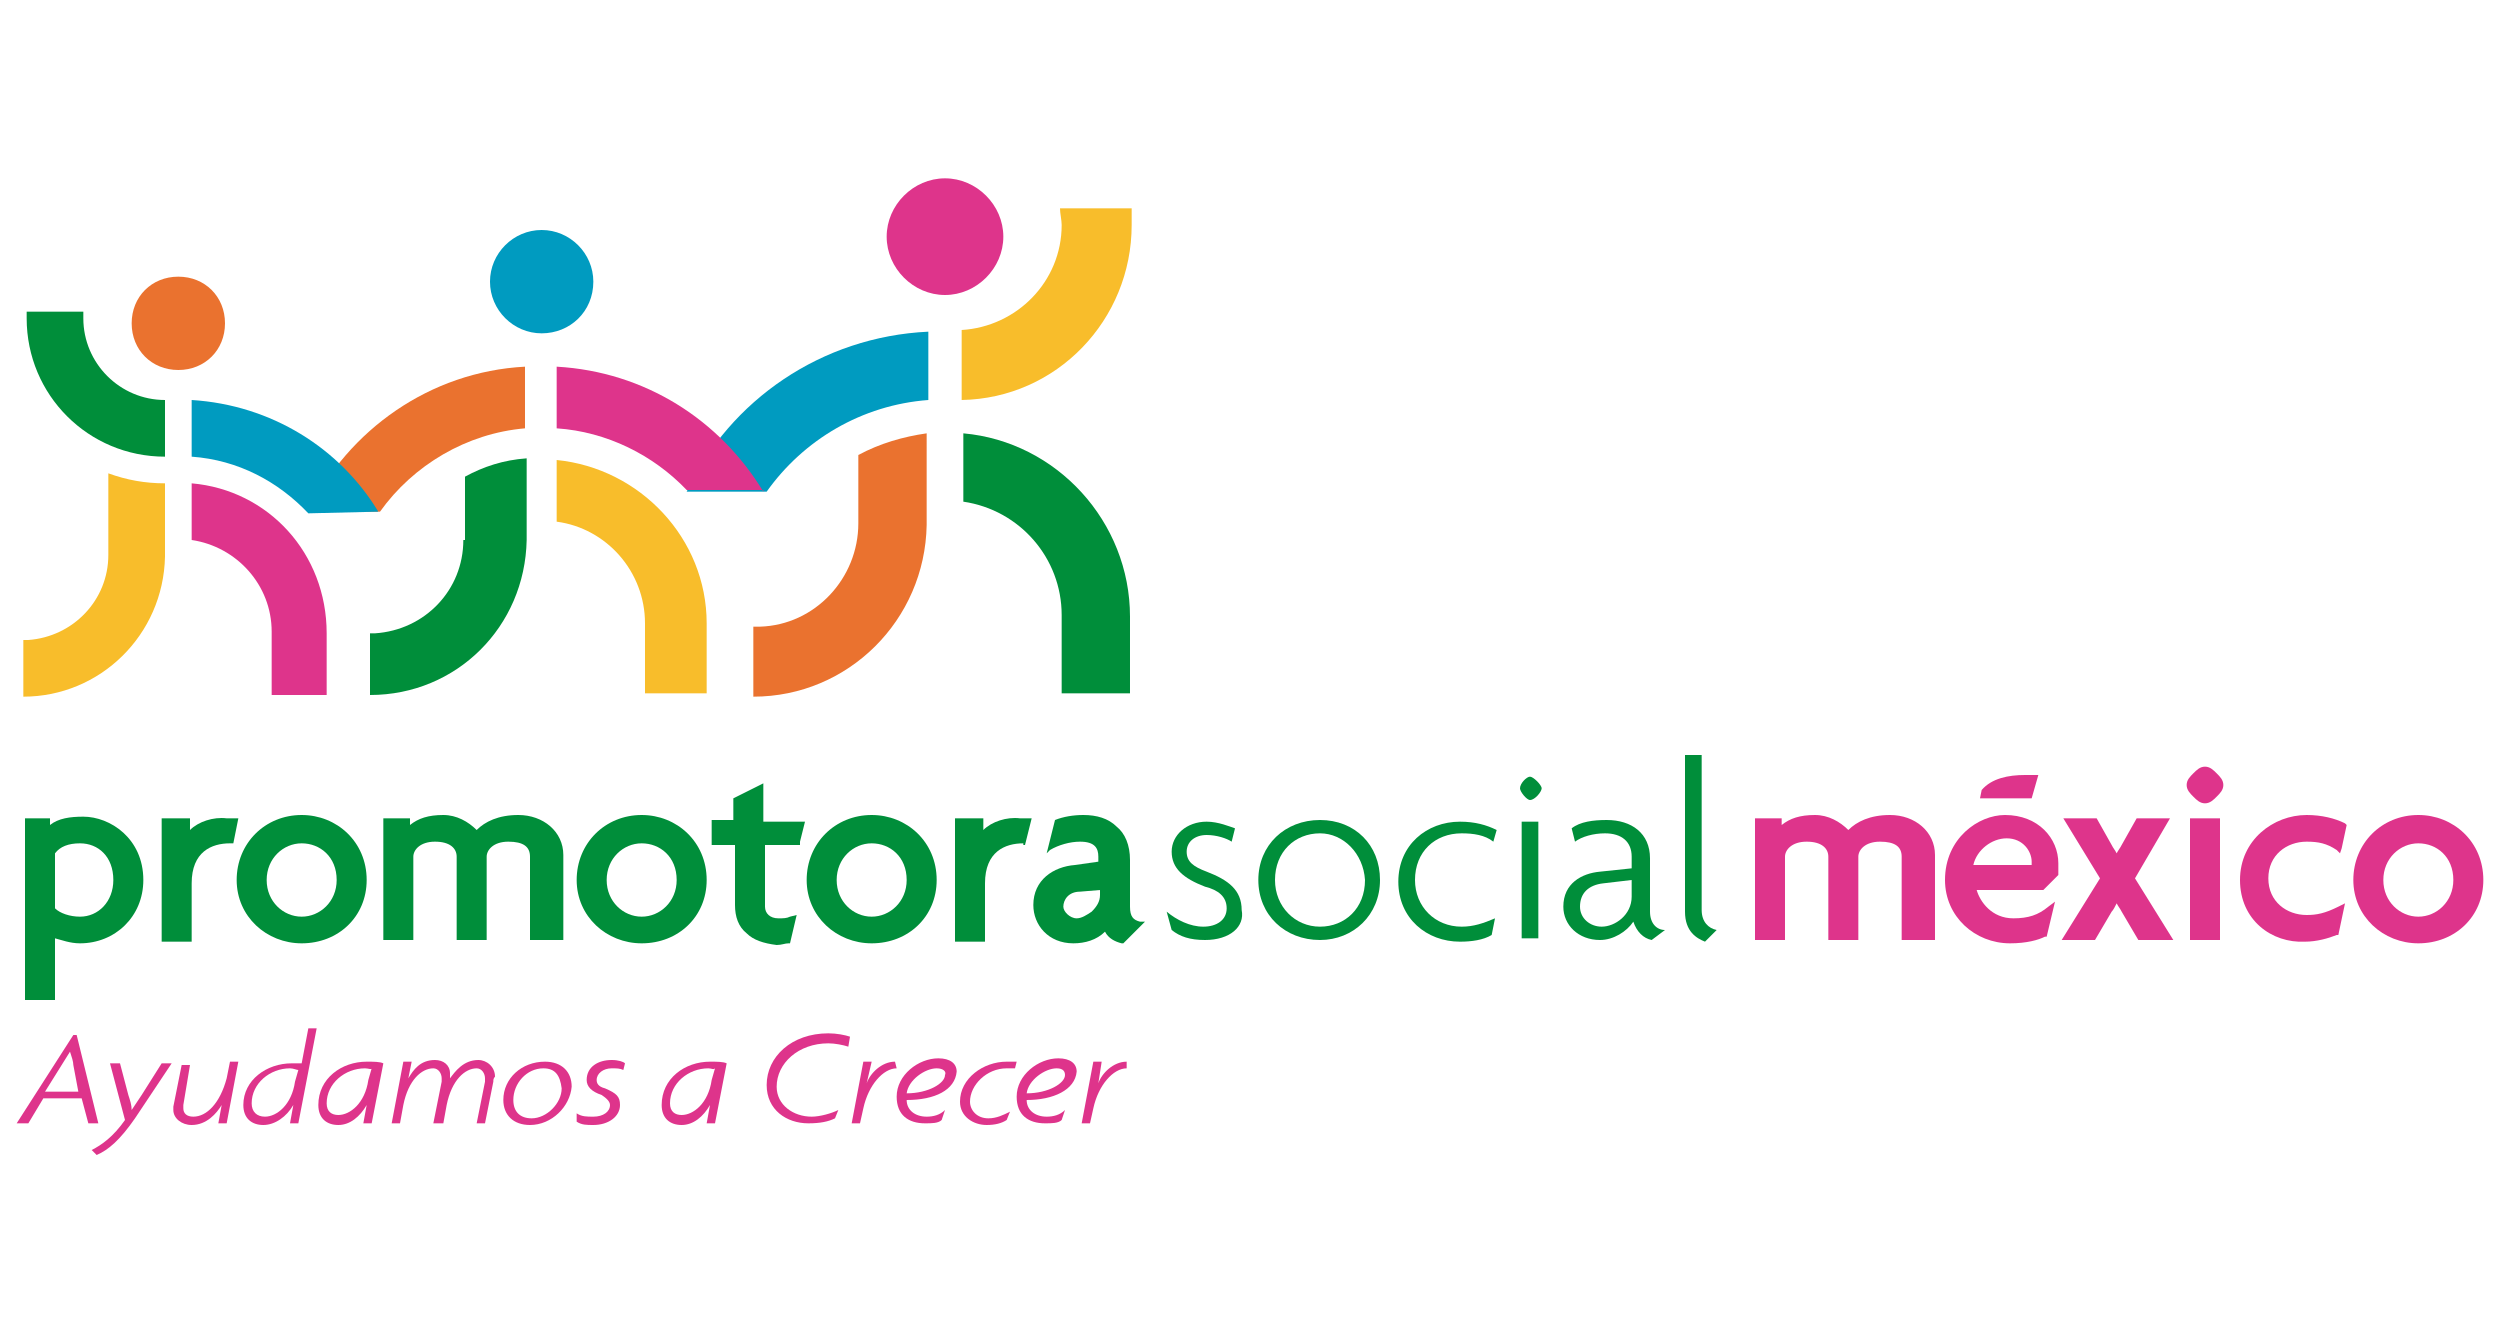 <?xml version="1.0" encoding="utf-8"?>
<!-- Generator: Adobe Illustrator 23.0.1, SVG Export Plug-In . SVG Version: 6.00 Build 0)  -->
<svg version="1.1" id="Capa_1" xmlns="http://www.w3.org/2000/svg" xmlns:xlink="http://www.w3.org/1999/xlink" x="0px" y="0px"
	 viewBox="0 0 150 80" style="enable-background:new 0 0 150 80;" xml:space="preserve">
<style type="text/css">
	.st0{fill:#DE348B;}
	.st1{fill:#008E3A;}
	.st2{fill:#EA722F;}
	.st3{fill:#F8BD2B;}
	.st4{fill:#009BC0;}
</style>
<g>
	<path class="st0" d="M5.3,67.4l-0.4-1.5H2.6l-0.9,1.5H1l3.4-5.3h0.2l1.3,5.3H5.3z M4.4,63.9c0-0.2-0.1-0.5-0.2-0.8l0,0
		c-0.2,0.3-0.3,0.5-0.5,0.8l-1,1.6h2L4.4,63.9z"/>
	<path class="st0" d="M8.1,67.1c-0.9,1.3-1.6,1.9-2.3,2.2L5.5,69c0.6-0.3,1.3-0.8,2-1.8l-0.9-3.4h0.6l0.5,1.9
		c0.1,0.3,0.2,0.6,0.2,0.9l0,0c0.2-0.3,0.4-0.6,0.6-0.9l1.2-1.9h0.6L8.1,67.1z"/>
	<path class="st0" d="M13.6,67.4h-0.5l0.2-1.1h0c-0.3,0.5-0.9,1.2-1.8,1.2c-0.6,0-1.1-0.4-1.1-0.9c0-0.1,0-0.2,0-0.2l0.5-2.5h0.5
		L11,66.3c0,0.1,0,0.1,0,0.2c0,0.3,0.2,0.5,0.6,0.5c0.8,0,1.6-0.8,2-2.3l0.2-1h0.5L13.6,67.4z"/>
	<path class="st0" d="M17.9,67.4h-0.5l0.2-1.1h0c-0.4,0.7-1.1,1.2-1.8,1.2c-0.7,0-1.2-0.4-1.2-1.2c0-1.5,1.4-2.5,2.9-2.5
		c0.2,0,0.4,0,0.6,0l0.4-2.1H19L17.9,67.4z M17.4,64.1c-1.2,0-2.3,0.9-2.3,2.1c0,0.5,0.3,0.8,0.8,0.8c0.7,0,1.6-0.7,1.8-2.1l0.2-0.7
		C17.8,64.2,17.6,64.1,17.4,64.1"/>
	<path class="st0" d="M22.3,67.4h-0.5l0.2-1.1h0c-0.4,0.7-1,1.2-1.7,1.2c-0.7,0-1.2-0.4-1.2-1.2c0-1.6,1.4-2.6,2.9-2.6
		c0.4,0,0.8,0,1,0.1L22.3,67.4z M21.9,64.1c-1.2,0-2.3,0.9-2.3,2.1c0,0.5,0.3,0.7,0.7,0.7c0.7,0,1.6-0.7,1.8-2.1l0.2-0.7
		C22.3,64.2,22.1,64.1,21.9,64.1"/>
	<path class="st0" d="M29.6,64.9l-0.5,2.5h-0.5l0.5-2.5c0,0,0-0.1,0-0.2c0-0.3-0.2-0.6-0.5-0.6c-0.7,0-1.5,0.7-1.8,2.2l-0.2,1.1H26
		l0.5-2.5c0,0,0-0.1,0-0.2c0-0.3-0.2-0.6-0.5-0.6c-0.7,0-1.5,0.7-1.8,2.2L24,67.4h-0.5l0.7-3.7h0.5l-0.2,1h0
		c0.3-0.5,0.7-1.1,1.6-1.1c0.5,0,0.9,0.3,0.9,0.8c0,0.1,0,0.2,0,0.3h0c0.3-0.4,0.8-1.1,1.7-1.1c0.5,0,1,0.4,1,1
		C29.6,64.7,29.6,64.8,29.6,64.9"/>
	<path class="st0" d="M31.8,67.5c-1,0-1.6-0.6-1.6-1.5c0-1.3,1.1-2.3,2.5-2.3c1,0,1.6,0.6,1.6,1.5C34.2,66.4,33.1,67.5,31.8,67.5
		 M32.6,64.1c-1,0-1.8,0.9-1.8,1.9c0,0.7,0.4,1.1,1.1,1.1c0.9,0,1.8-0.9,1.8-1.8C33.6,64.5,33.3,64.1,32.6,64.1"/>
	<path class="st0" d="M37.4,64.2c-0.2-0.1-0.4-0.1-0.7-0.1c-0.5,0-0.9,0.3-0.9,0.7c0,0.2,0.1,0.4,0.5,0.5c0.7,0.3,0.9,0.5,0.9,1
		c0,0.7-0.7,1.2-1.6,1.2c-0.4,0-0.7,0-1-0.2v-0.5c0.3,0.2,0.6,0.2,1,0.2c0.6,0,1-0.3,1-0.7c0-0.2-0.2-0.4-0.5-0.6
		c-0.6-0.2-0.9-0.5-0.9-0.9c0-0.8,0.7-1.2,1.5-1.2c0.4,0,0.7,0.1,0.8,0.2L37.4,64.2z"/>
	<path class="st0" d="M42.9,67.4h-0.5l0.2-1.1h0c-0.4,0.7-1,1.2-1.7,1.2c-0.7,0-1.2-0.4-1.2-1.2c0-1.6,1.4-2.6,2.9-2.6
		c0.4,0,0.8,0,1,0.1L42.9,67.4z M42.5,64.1c-1.2,0-2.3,0.9-2.3,2.1c0,0.5,0.3,0.7,0.7,0.7c0.7,0,1.6-0.7,1.8-2.1l0.2-0.7
		C42.8,64.2,42.7,64.1,42.5,64.1"/>
	<path class="st0" d="M50.9,62.8c-0.3-0.1-0.8-0.2-1.2-0.2c-1.8,0-3.1,1.2-3.1,2.6c0,1.1,1,1.8,2.1,1.8c0.5,0,1.2-0.2,1.6-0.4
		l-0.2,0.5c-0.4,0.2-0.9,0.3-1.6,0.3c-1.3,0-2.5-0.8-2.5-2.3c0-1.7,1.5-3.1,3.7-3.1c0.5,0,1,0.1,1.3,0.2L50.9,62.8z"/>
	<path class="st0" d="M53.8,64.1c-0.8,0-1.7,1-2,2.4l-0.2,0.9h-0.5l0.7-3.7h0.5L52,65l0,0c0.2-0.6,0.9-1.3,1.7-1.3L53.8,64.1
		L53.8,64.1L53.8,64.1z"/>
	<path class="st0" d="M54.4,66c0,0.6,0.5,1,1.2,1c0.4,0,0.8-0.1,1.1-0.4l-0.2,0.6c-0.2,0.2-0.6,0.2-1,0.2c-1,0-1.7-0.5-1.7-1.6
		c0-1.3,1.3-2.3,2.5-2.3c0.7,0,1.1,0.3,1.1,0.8C57.3,65.4,56.1,66,54.4,66 M56.2,64.1c-0.7,0-1.7,0.7-1.8,1.5c1.3,0,2.3-0.6,2.3-1.1
		C56.8,64.3,56.6,64.1,56.2,64.1"/>
	<path class="st0" d="M60.9,64.1c-0.2,0-0.3,0-0.5,0c-1.2,0-2.2,1-2.2,2c0,0.5,0.4,1,1.1,1c0.5,0,0.9-0.2,1.3-0.4l-0.2,0.5
		c-0.3,0.2-0.7,0.3-1.2,0.3c-0.8,0-1.6-0.5-1.6-1.4c0-1.4,1.4-2.4,2.8-2.4c0.2,0,0.4,0,0.6,0L60.9,64.1z"/>
	<path class="st0" d="M61.6,66c0,0.6,0.5,1,1.2,1c0.4,0,0.8-0.1,1.1-0.4l-0.2,0.6c-0.2,0.2-0.6,0.2-1,0.2c-1,0-1.7-0.5-1.7-1.6
		c0-1.3,1.3-2.3,2.5-2.3c0.7,0,1.1,0.3,1.1,0.8C64.5,65.4,63.2,66,61.6,66 M63.4,64.1c-0.7,0-1.7,0.7-1.8,1.5c1.3,0,2.3-0.6,2.3-1.1
		C63.9,64.3,63.8,64.1,63.4,64.1"/>
	<path class="st0" d="M67.6,64.1c-0.8,0-1.7,1-2,2.4l-0.2,0.9h-0.5l0.7-3.7h0.5L65.9,65l0,0c0.2-0.6,0.9-1.3,1.7-1.3L67.6,64.1
		L67.6,64.1L67.6,64.1z"/>
	<path class="st1" d="M4.8,56.6c-0.6,0-1.1-0.2-1.5-0.3V60H1.5V49.1H3l0,0.4c0.5-0.4,1.2-0.5,2-0.5c1.6,0,3.6,1.3,3.6,3.8
		C8.6,55,6.9,56.6,4.8,56.6 M4.8,50.6c-0.7,0-1.2,0.2-1.5,0.6v3.3C3.6,54.8,4.2,55,4.8,55c1.1,0,2-0.9,2-2.2
		C6.8,51.4,5.9,50.6,4.8,50.6"/>
	<path class="st1" d="M13.8,50.6c-1.1,0-2.3,0.5-2.3,2.4v3.5H9.7v-7.4h1.7l0,0.7c0.5-0.5,1.4-0.8,2.2-0.7h0.7L14,50.6h0H13.8"/>
	<path class="st1" d="M61.4,50.6c-1.1,0-2.3,0.5-2.3,2.4v3.5h-1.8v-7.4H59l0,0.7c0.5-0.5,1.4-0.8,2.2-0.7h0.7l-0.4,1.6l0,0H61.4"/>
	<path class="st1" d="M18.1,56.6c-2.1,0-3.9-1.6-3.9-3.8s1.7-3.9,3.9-3.9c2.1,0,3.9,1.6,3.9,3.9C22,55,20.3,56.6,18.1,56.6
		 M18.1,50.6c-1.1,0-2.1,0.9-2.1,2.2c0,1.3,1,2.2,2.1,2.2c1.1,0,2.1-0.9,2.1-2.2C20.2,51.4,19.2,50.6,18.1,50.6"/>
	<path class="st1" d="M32,56.4h-0.2v-5c0-0.6-0.4-0.9-1.3-0.9c-0.9,0-1.3,0.5-1.3,0.9v5h-1.8v-5c0-0.5-0.4-0.9-1.3-0.9
		c-0.9,0-1.3,0.5-1.3,0.9v5h-1.8v-7.3h1.6l0,0.4c0.5-0.4,1.1-0.6,2-0.6c0.8,0,1.5,0.4,2,0.9c0.5-0.5,1.3-0.9,2.5-0.9
		c1.5,0,2.7,1,2.7,2.4v5.1L32,56.4"/>
	<path class="st1" d="M38.5,56.6c-2.1,0-3.9-1.6-3.9-3.8s1.7-3.9,3.9-3.9c2.1,0,3.9,1.6,3.9,3.9C42.4,55,40.7,56.6,38.5,56.6
		 M38.5,50.6c-1.1,0-2.1,0.9-2.1,2.2c0,1.3,1,2.2,2.1,2.2c1.1,0,2.1-0.9,2.1-2.2C40.6,51.4,39.6,50.6,38.5,50.6"/>
	<path class="st1" d="M44.8,56c-0.5-0.4-0.7-1-0.7-1.7v-3.6h-1.4v-1.5H44v-1.3l1.8-0.9v2.3h2.5L48,50.5l0,0.2h-2.1v3.7
		c0,0.4,0.3,0.7,0.8,0.7c0.3,0,0.5,0,0.7-0.1l0.4-0.1l-0.4,1.7l-0.1,0c-0.2,0-0.4,0.1-0.7,0.1C45.8,56.6,45.2,56.4,44.8,56"/>
	<path class="st1" d="M52.3,56.6c-2.1,0-3.9-1.6-3.9-3.8s1.7-3.9,3.9-3.9c2.1,0,3.9,1.6,3.9,3.9C56.2,55,54.5,56.6,52.3,56.6
		 M48.8,52.8L48.8,52.8 M52.3,50.6c-1.1,0-2.1,0.9-2.1,2.2c0,1.3,1,2.2,2.1,2.2c1.1,0,2.1-0.9,2.1-2.2
		C54.4,51.4,53.4,50.6,52.3,50.6"/>
	<path class="st1" d="M72.3,56.4c-0.9,0-1.5-0.2-2-0.6l-0.3-1.1c0.6,0.5,1.4,0.9,2.2,0.9c0.8,0,1.4-0.4,1.4-1.1s-0.5-1.1-1.3-1.3
		c-1.3-0.5-2-1.1-2-2.1s0.9-1.8,2.1-1.8c0.7,0,1.4,0.3,1.7,0.4l-0.2,0.8c-0.3-0.2-0.9-0.4-1.5-0.4c-0.7,0-1.2,0.4-1.2,1
		s0.4,0.9,1.2,1.2c1.3,0.5,2.1,1.1,2.1,2.3C74.7,55.6,73.8,56.4,72.3,56.4"/>
	<path class="st1" d="M79.2,56.4c-2.1,0-3.7-1.5-3.7-3.6c0-2.1,1.6-3.6,3.7-3.6c2.1,0,3.6,1.5,3.6,3.6
		C82.8,54.9,81.2,56.4,79.2,56.4 M79.2,50c-1.5,0-2.7,1.1-2.7,2.8c0,1.6,1.2,2.8,2.7,2.8c1.5,0,2.7-1.1,2.7-2.8
		C81.8,51.2,80.6,50,79.2,50"/>
	<path class="st1" d="M89.6,50.5c-0.5-0.4-1.2-0.5-1.9-0.5c-1.6,0-2.8,1.1-2.8,2.8c0,1.6,1.2,2.8,2.8,2.8c0.7,0,1.3-0.2,2-0.5
		l-0.2,1c-0.5,0.3-1.2,0.4-1.9,0.4c-2,0-3.7-1.4-3.7-3.6s1.7-3.6,3.7-3.6c0.9,0,1.6,0.2,2.2,0.5L89.6,50.5z"/>
	<path class="st1" d="M91.8,48c-0.2,0-0.6-0.5-0.6-0.7c0-0.3,0.4-0.7,0.6-0.7c0.2,0,0.7,0.5,0.7,0.7C92.5,47.5,92.1,48,91.8,48
		 M91.3,49.3h1v7h-1V49.3z"/>
	<path class="st1" d="M99.1,56.4c-0.5-0.1-0.9-0.5-1.1-1.1c-0.4,0.6-1.2,1.1-2,1.1c-1.3,0-2.2-0.9-2.2-2c0-1.4,1.1-2,2.2-2.1
		l1.9-0.2v-0.7c0-0.9-0.6-1.4-1.6-1.4c-0.7,0-1.4,0.2-1.8,0.5l-0.2-0.8c0.5-0.4,1.3-0.5,2.1-0.5c1.5,0,2.6,0.8,2.6,2.3v3.2
		c0,0.7,0.4,1.1,0.9,1.1L99.1,56.4z M97.9,52.8L96.2,53c-0.9,0.1-1.4,0.6-1.4,1.4c0,0.7,0.6,1.2,1.3,1.2c0.8,0,1.8-0.7,1.8-1.8V52.8
		z"/>
	<path class="st1" d="M102.3,56.5c-0.5-0.2-1.2-0.6-1.2-1.8v-9.4h1v9.3c0,0.7,0.4,1.1,0.9,1.2L102.3,56.5z"/>
	<path class="st0" d="M114.3,56.4h-0.2v-5c0-0.6-0.4-0.9-1.3-0.9c-0.9,0-1.3,0.5-1.3,0.9v5h-1.8v-5c0-0.5-0.4-0.9-1.3-0.9
		c-0.9,0-1.3,0.5-1.3,0.9v5h-1.8v-7.3h1.6l0,0.4c0.5-0.4,1.1-0.6,2-0.6c0.8,0,1.5,0.4,2,0.9c0.5-0.5,1.3-0.9,2.5-0.9
		c1.5,0,2.7,1,2.7,2.4v5.1L114.3,56.4"/>
	<path class="st0" d="M128.4,56.4h-0.1l-1-1.7c-0.1-0.2-0.2-0.3-0.3-0.5c-0.1,0.2-0.2,0.4-0.3,0.5l-1,1.7h-2l2.3-3.7l-2.2-3.6h2
		l0.9,1.6c0.1,0.2,0.2,0.3,0.3,0.5c0.1-0.2,0.2-0.3,0.3-0.5l0.9-1.6h2l-2.1,3.6l2.3,3.7L128.4,56.4"/>
	<path class="st0" d="M131.6,56.4h-0.2v-7.3h1.8v7.3L131.6,56.4 M132.3,48.2c-0.3,0-0.5-0.2-0.7-0.4c-0.2-0.2-0.4-0.4-0.4-0.7
		c0-0.3,0.2-0.5,0.4-0.7c0.2-0.2,0.4-0.4,0.7-0.4c0.3,0,0.5,0.2,0.7,0.4c0.2,0.2,0.4,0.4,0.4,0.7c0,0.3-0.2,0.5-0.4,0.7
		C132.8,48,132.6,48.2,132.3,48.2"/>
	<path class="st0" d="M134.4,52.8c0-2.4,2-3.9,4-3.9c0.9,0,1.7,0.2,2.3,0.5l0.1,0.1l-0.3,1.4l-0.1,0.3l-0.2-0.2
		c-0.6-0.4-1.1-0.5-1.8-0.5c-1.2,0-2.3,0.8-2.3,2.2c0,1.4,1.1,2.2,2.3,2.2c0.6,0,1.1-0.1,1.9-0.5l0.4-0.2l-0.4,1.9l-0.1,0
		c-0.5,0.2-1.2,0.4-1.9,0.4C136.3,56.6,134.4,55.2,134.4,52.8"/>
	<path class="st0" d="M145.1,56.6c-2.1,0-3.9-1.6-3.9-3.8s1.7-3.9,3.9-3.9c2.1,0,3.9,1.6,3.9,3.9C149,55,147.3,56.6,145.1,56.6
		 M145.1,50.6c-1.1,0-2.1,0.9-2.1,2.2c0,1.3,1,2.2,2.1,2.2s2.1-0.9,2.1-2.2C147.2,51.4,146.2,50.6,145.1,50.6"/>
	<path class="st1" d="M68.4,55.3c-0.4-0.1-0.6-0.3-0.6-0.9v-2.8c0-0.9-0.3-1.6-0.8-2c-0.5-0.5-1.2-0.7-2-0.7c-0.6,0-1.2,0.1-1.7,0.3
		l-0.5,2l0,0l0.2-0.2c0.5-0.3,1.2-0.5,1.8-0.5c0.9,0,1.1,0.4,1.1,0.9v0.3l-1.4,0.2C63.2,52,62,52.8,62,54.3c0,1.2,0.9,2.3,2.4,2.3
		c0.7,0,1.4-0.2,1.9-0.7c0.2,0.4,0.6,0.6,1,0.7l0.1,0l0.1-0.1l1.2-1.2L68.4,55.3z M66,53.7c0,0.4-0.2,0.7-0.5,1
		c-0.3,0.2-0.6,0.4-0.9,0.4c-0.4,0-0.8-0.4-0.8-0.7c0-0.4,0.3-0.9,1-0.9l1.2-0.1L66,53.7L66,53.7z"/>
	<path class="st0" d="M120.4,50.3c-0.9,0-1.8,0.7-2,1.6h3.5c0-0.1,0-0.1,0-0.2C121.9,51.1,121.4,50.3,120.4,50.3 M120.6,56.6
		c-2.1,0-3.9-1.6-3.9-3.8c0-2.5,2-3.9,3.6-3.9c2,0,3.2,1.4,3.2,2.9c0,0.2,0,0.4,0,0.6v0.1l-0.9,0.9h-4c0.2,0.7,0.9,1.7,2.2,1.7
		c0.9,0,1.5-0.2,2.1-0.7l0.4-0.3l-0.5,2.1l-0.1,0C122.3,56.4,121.6,56.6,120.6,56.6L120.6,56.6L120.6,56.6z"/>
	<path class="st0" d="M121.9,47.9l0.4-1.4h-0.8c-1,0-2,0.2-2.6,0.9l-0.1,0.5C118.8,47.9,121.9,47.9,121.9,47.9z"/>
	<path class="st0" d="M60.2,14.2c0,1.9-1.6,3.5-3.5,3.5c-1.9,0-3.5-1.6-3.5-3.5s1.6-3.5,3.5-3.5C58.6,10.7,60.2,12.3,60.2,14.2"/>
	<path class="st2" d="M51.5,27.3v4.1l0,0c0,3.3-2.6,6.1-5.9,6.2h-0.3c0,0-0.1,0-0.1,0l0,0v4.2l0,0c5.7,0,10.3-4.6,10.4-10.3l0,0V26
		C54.2,26.2,52.8,26.6,51.5,27.3"/>
	<path class="st1" d="M67.8,37c0-5.7-4.4-10.5-10-11v4.1c3.4,0.5,5.9,3.4,5.9,6.8v4.7h4.1V37z"/>
	<path class="st1" d="M27.8,32.4L27.8,32.4c0,3-2.3,5.4-5.3,5.6h-0.2c0,0-0.1,0-0.1,0l0,0v3.7l0,0c5.2,0,9.3-4.1,9.4-9.3l0,0v-4.9
		c-1.4,0.1-2.6,0.5-3.7,1.1V32.4z"/>
	<path class="st3" d="M33.4,27.6v3.7c3,0.4,5.3,3,5.3,6.1v4.2h3.7v-4.2C42.4,32.3,38.4,28.1,33.4,27.6"/>
	<path class="st4" d="M35.6,16.9c0-1.7-1.4-3.1-3.1-3.1c-1.7,0-3.1,1.4-3.1,3.1s1.4,3.1,3.1,3.1C34.2,20,35.6,18.7,35.6,16.9"/>
	<path class="st0" d="M11.5,29v3.4c2.7,0.4,4.8,2.7,4.8,5.5v3.8h3.3V38C19.6,33.2,16.1,29.4,11.5,29"/>
	<path class="st2" d="M13.5,19.4c0-1.6-1.2-2.8-2.8-2.8s-2.8,1.2-2.8,2.8c0,1.6,1.2,2.8,2.8,2.8S13.5,21,13.5,19.4"/>
	<path class="st2" d="M18.5,30.7h4.3c2-2.8,5.2-4.7,8.7-5V22C25.8,22.3,20.9,25.8,18.5,30.7"/>
	<path class="st4" d="M22.7,30.7c-2.3-3.8-6.4-6.4-11.2-6.7v3.4c2.8,0.2,5.2,1.5,7,3.4L22.7,30.7L22.7,30.7z"/>
	<path class="st3" d="M9.9,29c-1.2,0-2.3-0.2-3.4-0.6v4.9l0,0c0,2.7-2.1,4.9-4.8,5.1H1.5c0,0-0.1,0-0.1,0l0,0v3.4l0,0
		c4.6,0,8.4-3.7,8.5-8.4l0,0L9.9,29L9.9,29"/>
	<path class="st1" d="M9.9,24C7.2,24,5,21.8,5,19.1c0-0.1,0-0.2,0-0.4H1.6c0,0.1,0,0.2,0,0.4c0,4.6,3.7,8.3,8.3,8.3h0L9.9,24
		C9.9,24,9.9,24,9.9,24"/>
	<path class="st4" d="M41.2,29.5H46c2.2-3.1,5.7-5.2,9.7-5.5v-4.1C49.3,20.2,43.8,24,41.2,29.5"/>
	<path class="st0" d="M45.8,29.5c-2.6-4.3-7.1-7.2-12.4-7.5v3.7c3,0.2,5.8,1.6,7.8,3.7H45.8z"/>
	<path class="st3" d="M63.6,12.5c0,0.3,0.1,0.7,0.1,1c0,3.4-2.7,6.1-6,6.3V24c5.7-0.1,10.2-4.8,10.2-10.5c0-0.3,0-0.7,0-1
		C67.9,12.5,63.6,12.5,63.6,12.5z"/>
</g>
</svg>
